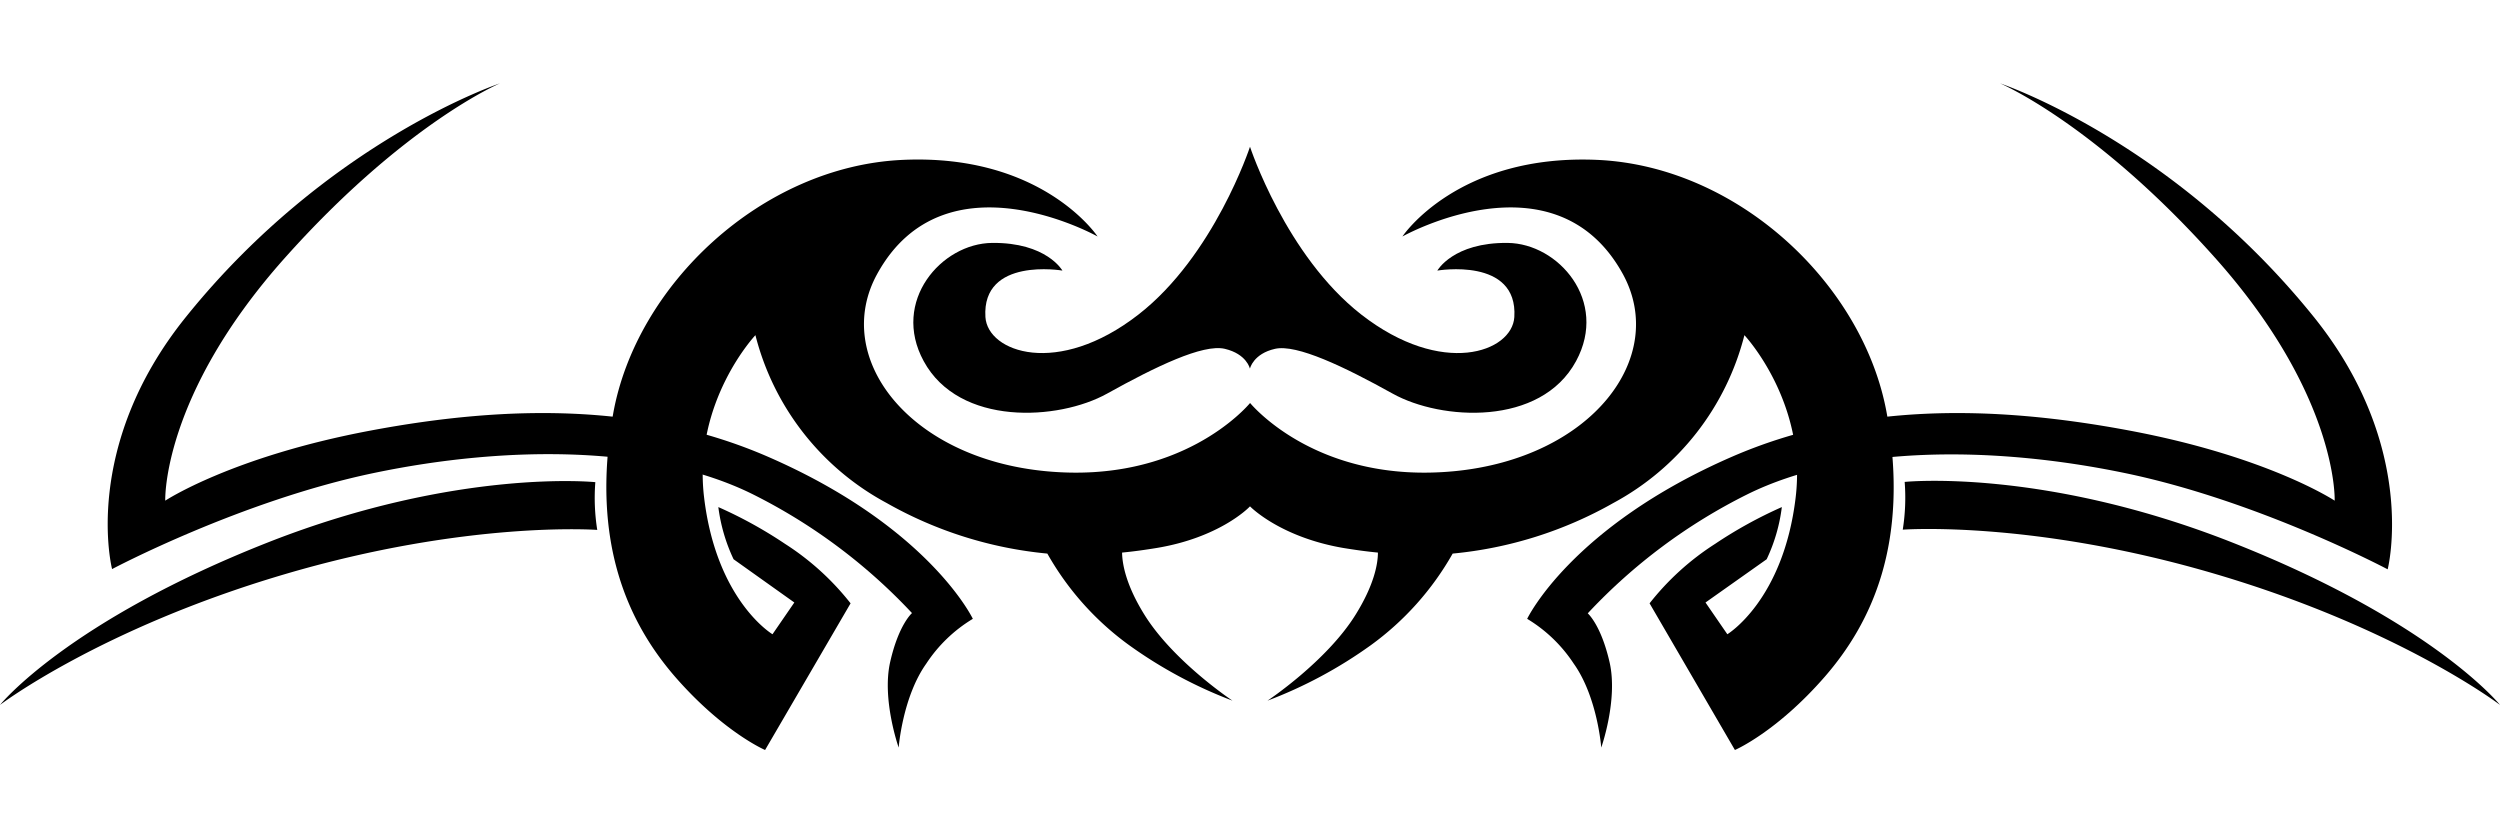 <svg id="Layer_1" data-name="Layer 1" xmlns="http://www.w3.org/2000/svg" viewBox="0 0 300 100"><path d="M150,44.21s.4-1.76,3-2.35,8.32,2.15,14.13,5.38,17.75,3.95,22-3.91c3.91-7.22-2.13-14.12-8.21-14.18-6.54-.07-8.44,3.32-8.44,3.32s9.69-1.66,9.24,5.58c-.27,4.22-8.67,7.24-18.36-.3C154.3,30.69,150,17.61,150,17.61h0s-4.3,13.08-13.39,20.14c-9.69,7.54-18.09,4.52-18.36.3-.45-7.24,9.24-5.58,9.24-5.58s-1.9-3.39-8.44-3.32c-6.08.06-12.12,7-8.21,14.18,4.26,7.86,16.19,7.14,22,3.91s11.52-6,14.14-5.38,3,2.35,3,2.35Z"/><path d="M71.44,57.86S55,56.16,32.38,65C8.07,74.54,0,84.59,0,84.59s12-9.13,34.05-15.65,37.62-5.35,37.62-5.35A24.46,24.46,0,0,1,71.44,57.86ZM191.77,19.19c-16.87-.78-23.48,9.19-23.48,9.19s18.31-10.3,26.45,4.5c5.48,10-3.75,22.11-20.3,23.67-16.11,1.52-24-7.69-24.43-8.19v0h0v0c-.42.5-8.32,9.71-24.44,8.19C109,55,99.78,42.86,105.26,32.88c8.13-14.8,26.45-4.5,26.45-4.5s-6.61-10-23.48-9.19S76.3,34.25,73.57,49.7,75.46,74.8,81,81.2C86.79,87.85,91.81,90,91.81,90l10.26-17.6a31.78,31.78,0,0,0-7.87-7.14,52.33,52.33,0,0,0-8-4.41,20.75,20.75,0,0,0,1.83,6.26l7.29,5.19-2.62,3.81s-6.73-4-8.21-16.43c-1.37-11.48,6.16-19.46,6.16-19.46A31.72,31.72,0,0,0,106.4,60.36a48.26,48.26,0,0,0,19.28,6.07,34.52,34.52,0,0,0,9.83,11,53.92,53.92,0,0,0,12.39,6.65s-7.07-4.69-10.56-10.3c-2.22-3.56-2.67-6.09-2.69-7.47,1.46-.14,2.84-.34,4.13-.55,7.46-1.23,11-4.75,11.22-5,.19.2,3.76,3.72,11.22,5,1.29.21,2.67.41,4.13.55,0,1.38-.47,3.91-2.69,7.47-3.49,5.61-10.56,10.3-10.56,10.3a53.92,53.92,0,0,0,12.39-6.65,34.65,34.65,0,0,0,9.83-11,48.3,48.3,0,0,0,19.28-6.07,31.76,31.76,0,0,0,15.73-20.14s7.52,8,6.15,19.46c-1.47,12.38-8.2,16.43-8.2,16.43l-2.62-3.81L212,67.11a20.46,20.46,0,0,0,1.82-6.26,52.6,52.6,0,0,0-8,4.41,31.78,31.78,0,0,0-7.87,7.14L208.19,90s5-2.15,10.79-8.8c5.56-6.4,10.19-16,7.45-31.5S208.65,20,191.77,19.19ZM267.62,65c-22.65-8.87-39.06-7.17-39.06-7.17a24.46,24.46,0,0,1-.23,5.73s15.58-1.17,37.62,5.35S300,84.59,300,84.59,291.93,74.54,267.62,65Z"/><path d="M107.84,89.71s.46-6.06,3.31-10.07a17.44,17.44,0,0,1,5.59-5.38s-5.25-11.05-24.63-19.47c-14.75-6.4-31-6.25-47.65-3.12s-24.63,8.41-24.63,8.41S19.37,47.54,34.2,30.93C48.59,14.81,60,10,60,10S39.35,16.87,22.34,38C9.68,53.68,13.45,68.29,13.45,68.29s15.43-8.2,31.46-11.54,33.52-3.33,45.38,2.54a67.27,67.27,0,0,1,19.15,14.28s-1.6,1.37-2.62,5.87S107.84,89.71,107.84,89.71Z"/><path d="M192.15,89.71s-.45-6.06-3.3-10.07a17.44,17.44,0,0,0-5.59-5.38s5.25-11.05,24.62-19.47c14.76-6.4,31-6.25,47.66-3.12s24.62,8.41,24.62,8.41.47-12.54-14.36-29.15C251.41,14.81,240,10,240,10s20.61,6.87,37.63,28c12.66,15.71,8.89,30.32,8.89,30.32s-15.43-8.2-31.47-11.54-33.51-3.33-45.37,2.54a67.09,67.09,0,0,0-19.15,14.28s1.59,1.37,2.62,5.87S192.15,89.71,192.15,89.71Z"/></svg>